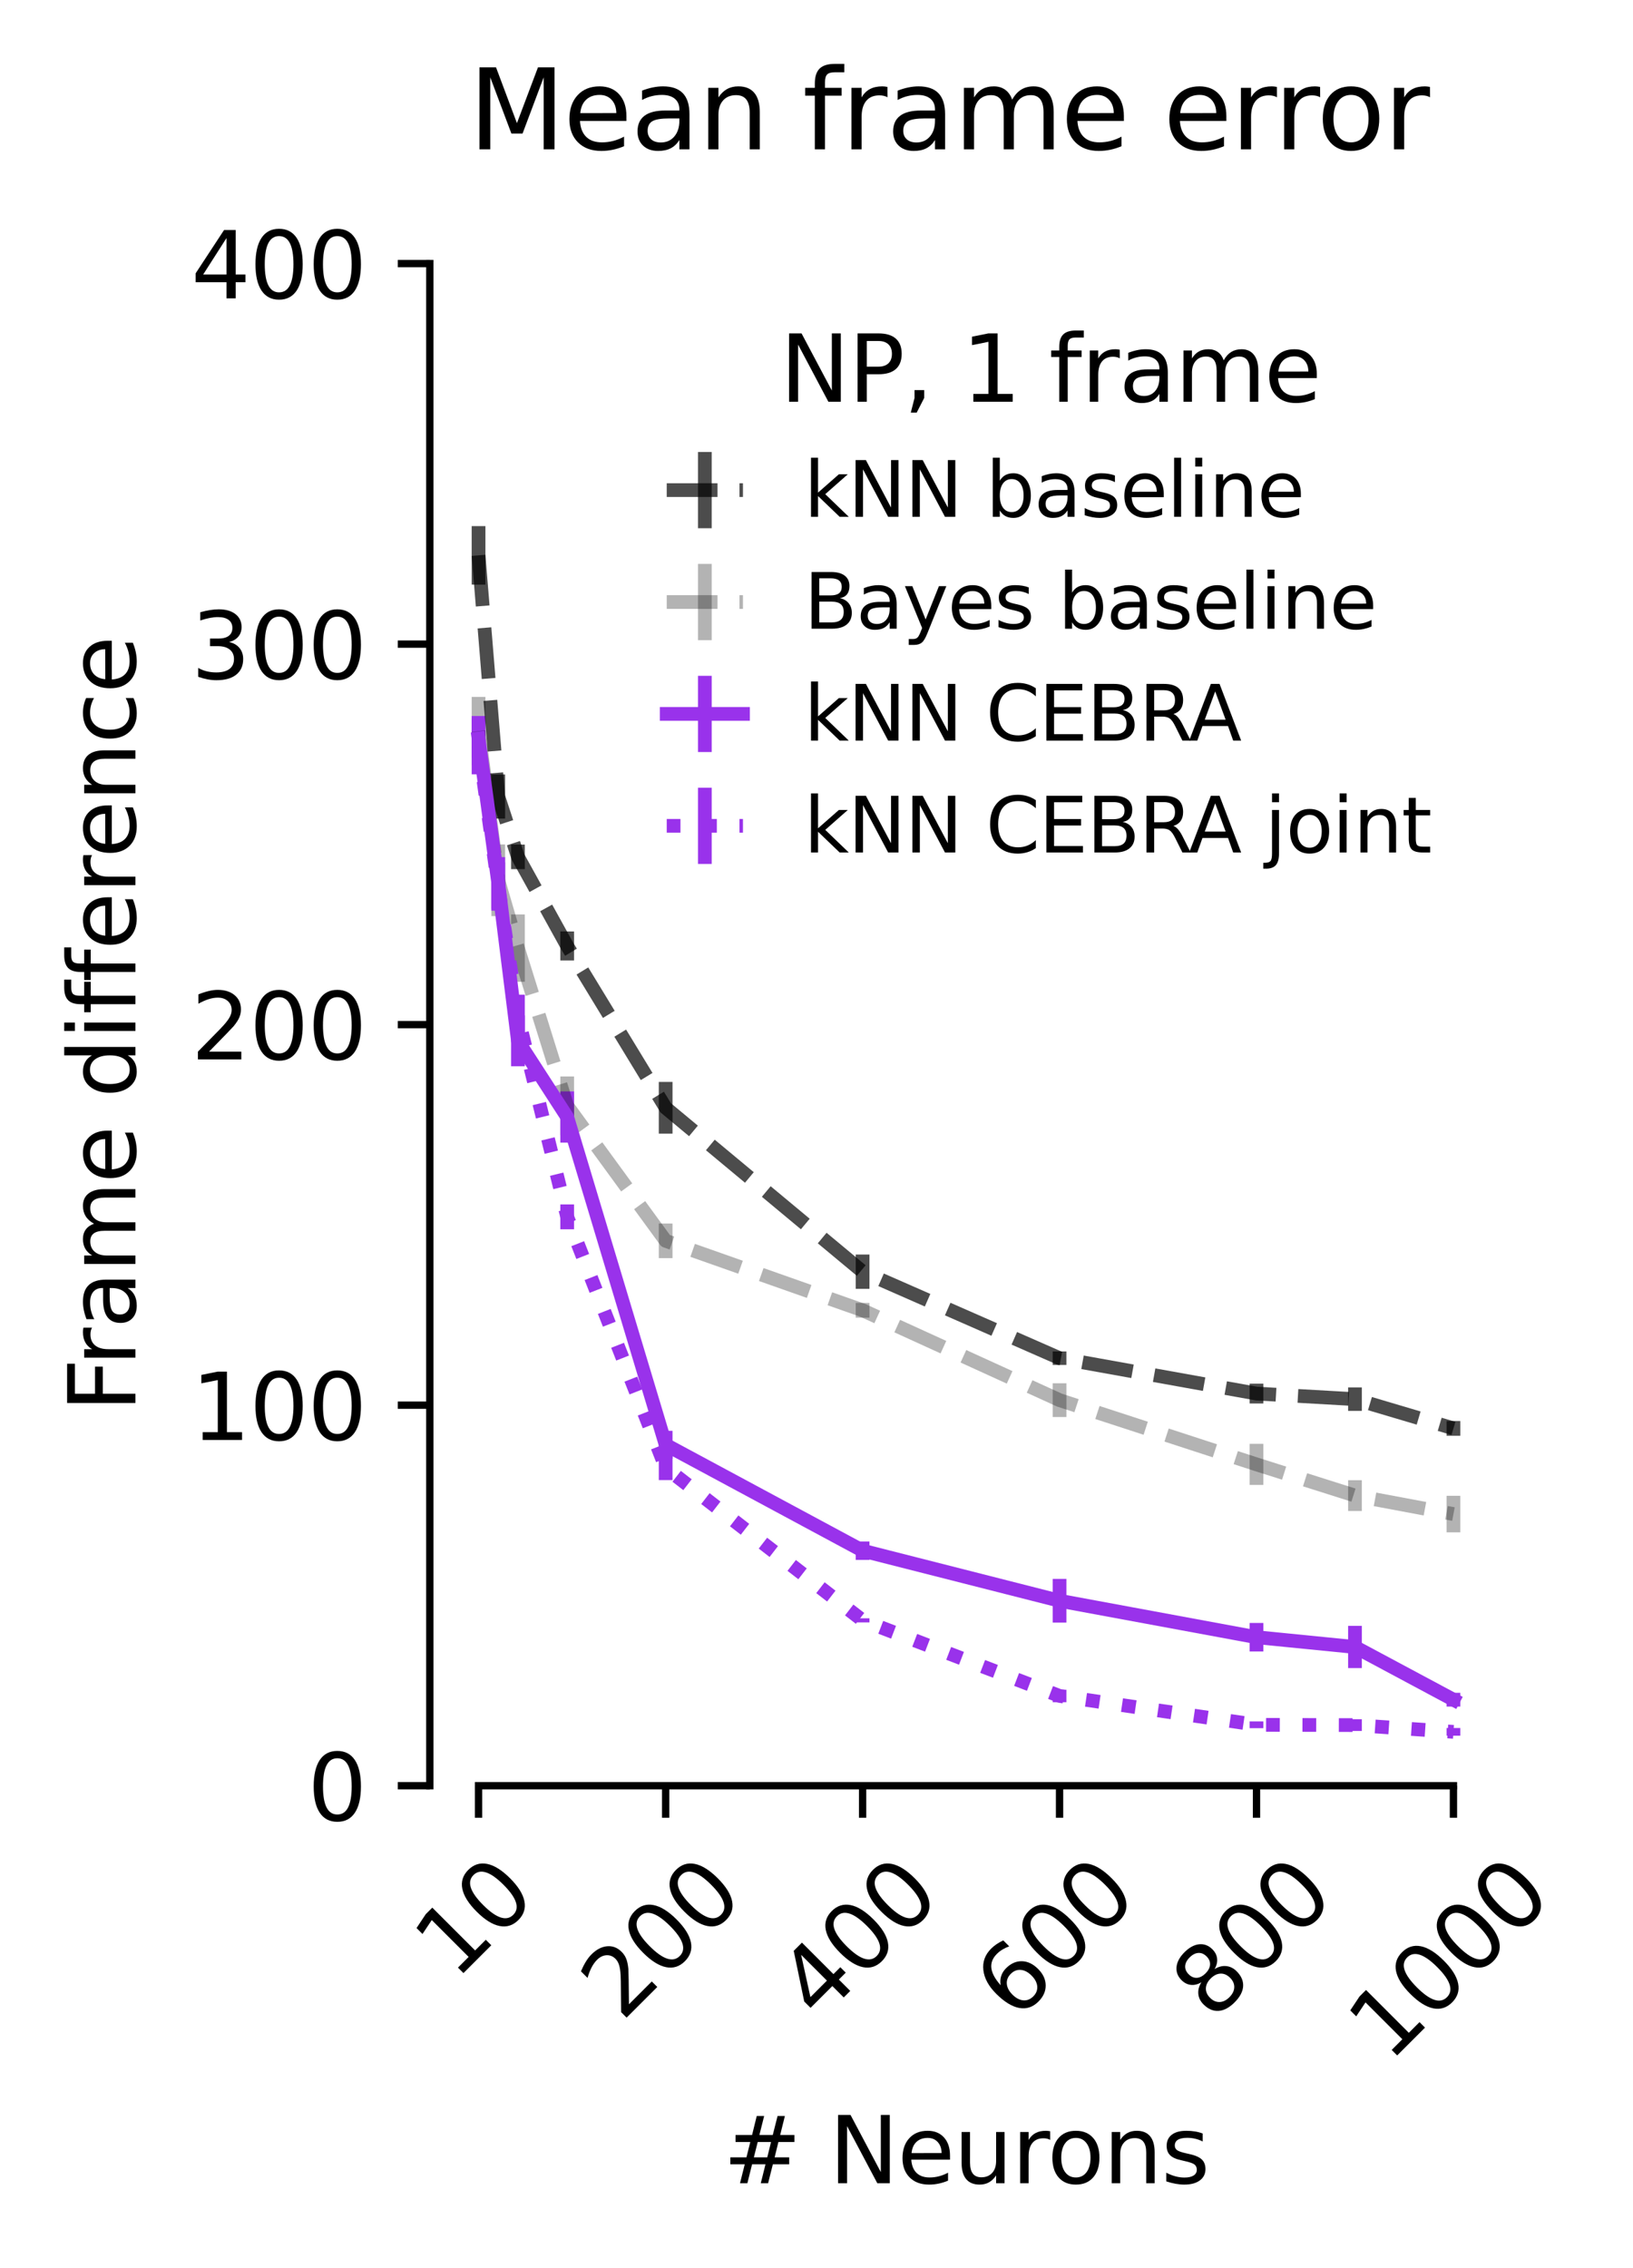 <?xml version="1.0" encoding="utf-8" standalone="no"?>
<!DOCTYPE svg PUBLIC "-//W3C//DTD SVG 1.1//EN"
  "http://www.w3.org/Graphics/SVG/1.1/DTD/svg11.dtd">
<svg xmlns:xlink="http://www.w3.org/1999/xlink" width="178.439pt" height="247.837pt" viewBox="0 0 178.439 247.837" xmlns="http://www.w3.org/2000/svg" version="1.1">
 <defs>
  <style type="text/css">*{stroke-linejoin: round; stroke-linecap: butt}</style>
 </defs>
 <g id="figure_1">
  <g id="patch_1">
   <path d="M 0 247.837 
L 178.439 247.837 
L 178.439 -0 
L 0 -0 
L 0 247.837 
z
" style="fill: none"/>
  </g>
  <g id="axes_1">
   <g id="patch_2">
    <path d="M 46.966 195.12 
L 164.146 195.12 
L 164.146 28.8 
L 46.966 28.8 
L 46.966 195.12 
z
" style="fill: none"/>
   </g>
   <g id="matplotlib.axis_1">
    <g id="xtick_1">
     <g id="line2d_1">
      <defs>
       <path id="mfe48968957" d="M 0 0 
L 0 3.5 
" style="stroke: #000000; stroke-width: 0.8"/>
      </defs>
      <g>
       <use xlink:href="#mfe48968957" x="52.292" y="195.12" style="stroke: #000000; stroke-width: 0.8"/>
      </g>
     </g>
     <g id="text_1">
      <!-- 10 -->
      <g transform="translate(49.744 216.491) rotate(-45) scale(0.1 -0.1)">
       <defs>
        <path id="DejaVuSans-31" d="M 794 531 
L 1825 531 
L 1825 4091 
L 703 3866 
L 703 4441 
L 1819 4666 
L 2450 4666 
L 2450 531 
L 3481 531 
L 3481 0 
L 794 0 
L 794 531 
z
" transform="scale(0.016)"/>
        <path id="DejaVuSans-30" d="M 2034 4250 
Q 1547 4250 1301 3770 
Q 1056 3291 1056 2328 
Q 1056 1369 1301 889 
Q 1547 409 2034 409 
Q 2525 409 2770 889 
Q 3016 1369 3016 2328 
Q 3016 3291 2770 3770 
Q 2525 4250 2034 4250 
z
M 2034 4750 
Q 2819 4750 3233 4129 
Q 3647 3509 3647 2328 
Q 3647 1150 3233 529 
Q 2819 -91 2034 -91 
Q 1250 -91 836 529 
Q 422 1150 422 2328 
Q 422 3509 836 4129 
Q 1250 4750 2034 4750 
z
" transform="scale(0.016)"/>
       </defs>
       <use xlink:href="#DejaVuSans-31"/>
       <use xlink:href="#DejaVuSans-30" x="63.623"/>
      </g>
     </g>
    </g>
    <g id="xtick_2">
     <g id="line2d_2">
      <g>
       <use xlink:href="#mfe48968957" x="72.737" y="195.12" style="stroke: #000000; stroke-width: 0.8"/>
      </g>
     </g>
     <g id="text_2">
      <!-- 200 -->
      <g transform="translate(67.939 220.99) rotate(-45) scale(0.1 -0.1)">
       <defs>
        <path id="DejaVuSans-32" d="M 1228 531 
L 3431 531 
L 3431 0 
L 469 0 
L 469 531 
Q 828 903 1448 1529 
Q 2069 2156 2228 2338 
Q 2531 2678 2651 2914 
Q 2772 3150 2772 3378 
Q 2772 3750 2511 3984 
Q 2250 4219 1831 4219 
Q 1534 4219 1204 4116 
Q 875 4013 500 3803 
L 500 4441 
Q 881 4594 1212 4672 
Q 1544 4750 1819 4750 
Q 2544 4750 2975 4387 
Q 3406 4025 3406 3419 
Q 3406 3131 3298 2873 
Q 3191 2616 2906 2266 
Q 2828 2175 2409 1742 
Q 1991 1309 1228 531 
z
" transform="scale(0.016)"/>
       </defs>
       <use xlink:href="#DejaVuSans-32"/>
       <use xlink:href="#DejaVuSans-30" x="63.623"/>
       <use xlink:href="#DejaVuSans-30" x="127.246"/>
      </g>
     </g>
    </g>
    <g id="xtick_3">
     <g id="line2d_3">
      <g>
       <use xlink:href="#mfe48968957" x="94.257" y="195.12" style="stroke: #000000; stroke-width: 0.8"/>
      </g>
     </g>
     <g id="text_3">
      <!-- 400 -->
      <g transform="translate(89.46 220.99) rotate(-45) scale(0.1 -0.1)">
       <defs>
        <path id="DejaVuSans-34" d="M 2419 4116 
L 825 1625 
L 2419 1625 
L 2419 4116 
z
M 2253 4666 
L 3047 4666 
L 3047 1625 
L 3713 1625 
L 3713 1100 
L 3047 1100 
L 3047 0 
L 2419 0 
L 2419 1100 
L 313 1100 
L 313 1709 
L 2253 4666 
z
" transform="scale(0.016)"/>
       </defs>
       <use xlink:href="#DejaVuSans-34"/>
       <use xlink:href="#DejaVuSans-30" x="63.623"/>
       <use xlink:href="#DejaVuSans-30" x="127.246"/>
      </g>
     </g>
    </g>
    <g id="xtick_4">
     <g id="line2d_4">
      <g>
       <use xlink:href="#mfe48968957" x="115.778" y="195.12" style="stroke: #000000; stroke-width: 0.8"/>
      </g>
     </g>
     <g id="text_4">
      <!-- 600 -->
      <g transform="translate(110.981 220.99) rotate(-45) scale(0.1 -0.1)">
       <defs>
        <path id="DejaVuSans-36" d="M 2113 2584 
Q 1688 2584 1439 2293 
Q 1191 2003 1191 1497 
Q 1191 994 1439 701 
Q 1688 409 2113 409 
Q 2538 409 2786 701 
Q 3034 994 3034 1497 
Q 3034 2003 2786 2293 
Q 2538 2584 2113 2584 
z
M 3366 4563 
L 3366 3988 
Q 3128 4100 2886 4159 
Q 2644 4219 2406 4219 
Q 1781 4219 1451 3797 
Q 1122 3375 1075 2522 
Q 1259 2794 1537 2939 
Q 1816 3084 2150 3084 
Q 2853 3084 3261 2657 
Q 3669 2231 3669 1497 
Q 3669 778 3244 343 
Q 2819 -91 2113 -91 
Q 1303 -91 875 529 
Q 447 1150 447 2328 
Q 447 3434 972 4092 
Q 1497 4750 2381 4750 
Q 2619 4750 2861 4703 
Q 3103 4656 3366 4563 
z
" transform="scale(0.016)"/>
       </defs>
       <use xlink:href="#DejaVuSans-36"/>
       <use xlink:href="#DejaVuSans-30" x="63.623"/>
       <use xlink:href="#DejaVuSans-30" x="127.246"/>
      </g>
     </g>
    </g>
    <g id="xtick_5">
     <g id="line2d_5">
      <g>
       <use xlink:href="#mfe48968957" x="137.299" y="195.12" style="stroke: #000000; stroke-width: 0.8"/>
      </g>
     </g>
     <g id="text_5">
      <!-- 800 -->
      <g transform="translate(132.501 220.99) rotate(-45) scale(0.1 -0.1)">
       <defs>
        <path id="DejaVuSans-38" d="M 2034 2216 
Q 1584 2216 1326 1975 
Q 1069 1734 1069 1313 
Q 1069 891 1326 650 
Q 1584 409 2034 409 
Q 2484 409 2743 651 
Q 3003 894 3003 1313 
Q 3003 1734 2745 1975 
Q 2488 2216 2034 2216 
z
M 1403 2484 
Q 997 2584 770 2862 
Q 544 3141 544 3541 
Q 544 4100 942 4425 
Q 1341 4750 2034 4750 
Q 2731 4750 3128 4425 
Q 3525 4100 3525 3541 
Q 3525 3141 3298 2862 
Q 3072 2584 2669 2484 
Q 3125 2378 3379 2068 
Q 3634 1759 3634 1313 
Q 3634 634 3220 271 
Q 2806 -91 2034 -91 
Q 1263 -91 848 271 
Q 434 634 434 1313 
Q 434 1759 690 2068 
Q 947 2378 1403 2484 
z
M 1172 3481 
Q 1172 3119 1398 2916 
Q 1625 2713 2034 2713 
Q 2441 2713 2670 2916 
Q 2900 3119 2900 3481 
Q 2900 3844 2670 4047 
Q 2441 4250 2034 4250 
Q 1625 4250 1398 4047 
Q 1172 3844 1172 3481 
z
" transform="scale(0.016)"/>
       </defs>
       <use xlink:href="#DejaVuSans-38"/>
       <use xlink:href="#DejaVuSans-30" x="63.623"/>
       <use xlink:href="#DejaVuSans-30" x="127.246"/>
      </g>
     </g>
    </g>
    <g id="xtick_6">
     <g id="line2d_6">
      <g>
       <use xlink:href="#mfe48968957" x="158.819" y="195.12" style="stroke: #000000; stroke-width: 0.8"/>
      </g>
     </g>
     <g id="text_6">
      <!-- 1000 -->
      <g transform="translate(151.773 225.489) rotate(-45) scale(0.1 -0.1)">
       <use xlink:href="#DejaVuSans-31"/>
       <use xlink:href="#DejaVuSans-30" x="63.623"/>
       <use xlink:href="#DejaVuSans-30" x="127.246"/>
       <use xlink:href="#DejaVuSans-30" x="190.869"/>
      </g>
     </g>
    </g>
    <g id="text_7">
     <!-- # Neurons -->
     <g transform="translate(79.015 238.558) scale(0.1 -0.1)">
      <defs>
       <path id="DejaVuSans-23" d="M 3272 2816 
L 2363 2816 
L 2100 1772 
L 3016 1772 
L 3272 2816 
z
M 2803 4594 
L 2478 3297 
L 3391 3297 
L 3719 4594 
L 4219 4594 
L 3897 3297 
L 4872 3297 
L 4872 2816 
L 3775 2816 
L 3519 1772 
L 4513 1772 
L 4513 1294 
L 3397 1294 
L 3072 0 
L 2572 0 
L 2894 1294 
L 1978 1294 
L 1656 0 
L 1153 0 
L 1478 1294 
L 494 1294 
L 494 1772 
L 1594 1772 
L 1856 2816 
L 850 2816 
L 850 3297 
L 1978 3297 
L 2297 4594 
L 2803 4594 
z
" transform="scale(0.016)"/>
       <path id="DejaVuSans-20" transform="scale(0.016)"/>
       <path id="DejaVuSans-4e" d="M 628 4666 
L 1478 4666 
L 3547 763 
L 3547 4666 
L 4159 4666 
L 4159 0 
L 3309 0 
L 1241 3903 
L 1241 0 
L 628 0 
L 628 4666 
z
" transform="scale(0.016)"/>
       <path id="DejaVuSans-65" d="M 3597 1894 
L 3597 1613 
L 953 1613 
Q 991 1019 1311 708 
Q 1631 397 2203 397 
Q 2534 397 2845 478 
Q 3156 559 3463 722 
L 3463 178 
Q 3153 47 2828 -22 
Q 2503 -91 2169 -91 
Q 1331 -91 842 396 
Q 353 884 353 1716 
Q 353 2575 817 3079 
Q 1281 3584 2069 3584 
Q 2775 3584 3186 3129 
Q 3597 2675 3597 1894 
z
M 3022 2063 
Q 3016 2534 2758 2815 
Q 2500 3097 2075 3097 
Q 1594 3097 1305 2825 
Q 1016 2553 972 2059 
L 3022 2063 
z
" transform="scale(0.016)"/>
       <path id="DejaVuSans-75" d="M 544 1381 
L 544 3500 
L 1119 3500 
L 1119 1403 
Q 1119 906 1312 657 
Q 1506 409 1894 409 
Q 2359 409 2629 706 
Q 2900 1003 2900 1516 
L 2900 3500 
L 3475 3500 
L 3475 0 
L 2900 0 
L 2900 538 
Q 2691 219 2414 64 
Q 2138 -91 1772 -91 
Q 1169 -91 856 284 
Q 544 659 544 1381 
z
M 1991 3584 
L 1991 3584 
z
" transform="scale(0.016)"/>
       <path id="DejaVuSans-72" d="M 2631 2963 
Q 2534 3019 2420 3045 
Q 2306 3072 2169 3072 
Q 1681 3072 1420 2755 
Q 1159 2438 1159 1844 
L 1159 0 
L 581 0 
L 581 3500 
L 1159 3500 
L 1159 2956 
Q 1341 3275 1631 3429 
Q 1922 3584 2338 3584 
Q 2397 3584 2469 3576 
Q 2541 3569 2628 3553 
L 2631 2963 
z
" transform="scale(0.016)"/>
       <path id="DejaVuSans-6f" d="M 1959 3097 
Q 1497 3097 1228 2736 
Q 959 2375 959 1747 
Q 959 1119 1226 758 
Q 1494 397 1959 397 
Q 2419 397 2687 759 
Q 2956 1122 2956 1747 
Q 2956 2369 2687 2733 
Q 2419 3097 1959 3097 
z
M 1959 3584 
Q 2709 3584 3137 3096 
Q 3566 2609 3566 1747 
Q 3566 888 3137 398 
Q 2709 -91 1959 -91 
Q 1206 -91 779 398 
Q 353 888 353 1747 
Q 353 2609 779 3096 
Q 1206 3584 1959 3584 
z
" transform="scale(0.016)"/>
       <path id="DejaVuSans-6e" d="M 3513 2113 
L 3513 0 
L 2938 0 
L 2938 2094 
Q 2938 2591 2744 2837 
Q 2550 3084 2163 3084 
Q 1697 3084 1428 2787 
Q 1159 2491 1159 1978 
L 1159 0 
L 581 0 
L 581 3500 
L 1159 3500 
L 1159 2956 
Q 1366 3272 1645 3428 
Q 1925 3584 2291 3584 
Q 2894 3584 3203 3211 
Q 3513 2838 3513 2113 
z
" transform="scale(0.016)"/>
       <path id="DejaVuSans-73" d="M 2834 3397 
L 2834 2853 
Q 2591 2978 2328 3040 
Q 2066 3103 1784 3103 
Q 1356 3103 1142 2972 
Q 928 2841 928 2578 
Q 928 2378 1081 2264 
Q 1234 2150 1697 2047 
L 1894 2003 
Q 2506 1872 2764 1633 
Q 3022 1394 3022 966 
Q 3022 478 2636 193 
Q 2250 -91 1575 -91 
Q 1294 -91 989 -36 
Q 684 19 347 128 
L 347 722 
Q 666 556 975 473 
Q 1284 391 1588 391 
Q 1994 391 2212 530 
Q 2431 669 2431 922 
Q 2431 1156 2273 1281 
Q 2116 1406 1581 1522 
L 1381 1569 
Q 847 1681 609 1914 
Q 372 2147 372 2553 
Q 372 3047 722 3315 
Q 1072 3584 1716 3584 
Q 2034 3584 2315 3537 
Q 2597 3491 2834 3397 
z
" transform="scale(0.016)"/>
      </defs>
      <use xlink:href="#DejaVuSans-23"/>
      <use xlink:href="#DejaVuSans-20" x="83.789"/>
      <use xlink:href="#DejaVuSans-4e" x="115.576"/>
      <use xlink:href="#DejaVuSans-65" x="190.381"/>
      <use xlink:href="#DejaVuSans-75" x="251.904"/>
      <use xlink:href="#DejaVuSans-72" x="315.283"/>
      <use xlink:href="#DejaVuSans-6f" x="354.146"/>
      <use xlink:href="#DejaVuSans-6e" x="415.328"/>
      <use xlink:href="#DejaVuSans-73" x="478.707"/>
     </g>
    </g>
   </g>
   <g id="matplotlib.axis_2">
    <g id="ytick_1">
     <g id="line2d_7">
      <defs>
       <path id="mf1761031b2" d="M 0 0 
L -3.5 0 
" style="stroke: #000000; stroke-width: 0.8"/>
      </defs>
      <g>
       <use xlink:href="#mf1761031b2" x="46.966" y="195.12" style="stroke: #000000; stroke-width: 0.8"/>
      </g>
     </g>
     <g id="text_8">
      <!-- 0 -->
      <g transform="translate(33.603 198.919) scale(0.1 -0.1)">
       <use xlink:href="#DejaVuSans-30"/>
      </g>
     </g>
    </g>
    <g id="ytick_2">
     <g id="line2d_8">
      <g>
       <use xlink:href="#mf1761031b2" x="46.966" y="153.54" style="stroke: #000000; stroke-width: 0.8"/>
      </g>
     </g>
     <g id="text_9">
      <!-- 100 -->
      <g transform="translate(20.878 157.339) scale(0.1 -0.1)">
       <use xlink:href="#DejaVuSans-31"/>
       <use xlink:href="#DejaVuSans-30" x="63.623"/>
       <use xlink:href="#DejaVuSans-30" x="127.246"/>
      </g>
     </g>
    </g>
    <g id="ytick_3">
     <g id="line2d_9">
      <g>
       <use xlink:href="#mf1761031b2" x="46.966" y="111.96" style="stroke: #000000; stroke-width: 0.8"/>
      </g>
     </g>
     <g id="text_10">
      <!-- 200 -->
      <g transform="translate(20.878 115.759) scale(0.1 -0.1)">
       <use xlink:href="#DejaVuSans-32"/>
       <use xlink:href="#DejaVuSans-30" x="63.623"/>
       <use xlink:href="#DejaVuSans-30" x="127.246"/>
      </g>
     </g>
    </g>
    <g id="ytick_4">
     <g id="line2d_10">
      <g>
       <use xlink:href="#mf1761031b2" x="46.966" y="70.38" style="stroke: #000000; stroke-width: 0.8"/>
      </g>
     </g>
     <g id="text_11">
      <!-- 300 -->
      <g transform="translate(20.878 74.179) scale(0.1 -0.1)">
       <defs>
        <path id="DejaVuSans-33" d="M 2597 2516 
Q 3050 2419 3304 2112 
Q 3559 1806 3559 1356 
Q 3559 666 3084 287 
Q 2609 -91 1734 -91 
Q 1441 -91 1130 -33 
Q 819 25 488 141 
L 488 750 
Q 750 597 1062 519 
Q 1375 441 1716 441 
Q 2309 441 2620 675 
Q 2931 909 2931 1356 
Q 2931 1769 2642 2001 
Q 2353 2234 1838 2234 
L 1294 2234 
L 1294 2753 
L 1863 2753 
Q 2328 2753 2575 2939 
Q 2822 3125 2822 3475 
Q 2822 3834 2567 4026 
Q 2313 4219 1838 4219 
Q 1578 4219 1281 4162 
Q 984 4106 628 3988 
L 628 4550 
Q 988 4650 1302 4700 
Q 1616 4750 1894 4750 
Q 2613 4750 3031 4423 
Q 3450 4097 3450 3541 
Q 3450 3153 3228 2886 
Q 3006 2619 2597 2516 
z
" transform="scale(0.016)"/>
       </defs>
       <use xlink:href="#DejaVuSans-33"/>
       <use xlink:href="#DejaVuSans-30" x="63.623"/>
       <use xlink:href="#DejaVuSans-30" x="127.246"/>
      </g>
     </g>
    </g>
    <g id="ytick_5">
     <g id="line2d_11">
      <g>
       <use xlink:href="#mf1761031b2" x="46.966" y="28.8" style="stroke: #000000; stroke-width: 0.8"/>
      </g>
     </g>
     <g id="text_12">
      <!-- 400 -->
      <g transform="translate(20.878 32.599) scale(0.1 -0.1)">
       <use xlink:href="#DejaVuSans-34"/>
       <use xlink:href="#DejaVuSans-30" x="63.623"/>
       <use xlink:href="#DejaVuSans-30" x="127.246"/>
      </g>
     </g>
    </g>
    <g id="text_13">
     <!-- Frame difference -->
     <g transform="translate(14.798 154.303) rotate(-90) scale(0.1 -0.1)">
      <defs>
       <path id="DejaVuSans-46" d="M 628 4666 
L 3309 4666 
L 3309 4134 
L 1259 4134 
L 1259 2759 
L 3109 2759 
L 3109 2228 
L 1259 2228 
L 1259 0 
L 628 0 
L 628 4666 
z
" transform="scale(0.016)"/>
       <path id="DejaVuSans-61" d="M 2194 1759 
Q 1497 1759 1228 1600 
Q 959 1441 959 1056 
Q 959 750 1161 570 
Q 1363 391 1709 391 
Q 2188 391 2477 730 
Q 2766 1069 2766 1631 
L 2766 1759 
L 2194 1759 
z
M 3341 1997 
L 3341 0 
L 2766 0 
L 2766 531 
Q 2569 213 2275 61 
Q 1981 -91 1556 -91 
Q 1019 -91 701 211 
Q 384 513 384 1019 
Q 384 1609 779 1909 
Q 1175 2209 1959 2209 
L 2766 2209 
L 2766 2266 
Q 2766 2663 2505 2880 
Q 2244 3097 1772 3097 
Q 1472 3097 1187 3025 
Q 903 2953 641 2809 
L 641 3341 
Q 956 3463 1253 3523 
Q 1550 3584 1831 3584 
Q 2591 3584 2966 3190 
Q 3341 2797 3341 1997 
z
" transform="scale(0.016)"/>
       <path id="DejaVuSans-6d" d="M 3328 2828 
Q 3544 3216 3844 3400 
Q 4144 3584 4550 3584 
Q 5097 3584 5394 3201 
Q 5691 2819 5691 2113 
L 5691 0 
L 5113 0 
L 5113 2094 
Q 5113 2597 4934 2840 
Q 4756 3084 4391 3084 
Q 3944 3084 3684 2787 
Q 3425 2491 3425 1978 
L 3425 0 
L 2847 0 
L 2847 2094 
Q 2847 2600 2669 2842 
Q 2491 3084 2119 3084 
Q 1678 3084 1418 2786 
Q 1159 2488 1159 1978 
L 1159 0 
L 581 0 
L 581 3500 
L 1159 3500 
L 1159 2956 
Q 1356 3278 1631 3431 
Q 1906 3584 2284 3584 
Q 2666 3584 2933 3390 
Q 3200 3197 3328 2828 
z
" transform="scale(0.016)"/>
       <path id="DejaVuSans-64" d="M 2906 2969 
L 2906 4863 
L 3481 4863 
L 3481 0 
L 2906 0 
L 2906 525 
Q 2725 213 2448 61 
Q 2172 -91 1784 -91 
Q 1150 -91 751 415 
Q 353 922 353 1747 
Q 353 2572 751 3078 
Q 1150 3584 1784 3584 
Q 2172 3584 2448 3432 
Q 2725 3281 2906 2969 
z
M 947 1747 
Q 947 1113 1208 752 
Q 1469 391 1925 391 
Q 2381 391 2643 752 
Q 2906 1113 2906 1747 
Q 2906 2381 2643 2742 
Q 2381 3103 1925 3103 
Q 1469 3103 1208 2742 
Q 947 2381 947 1747 
z
" transform="scale(0.016)"/>
       <path id="DejaVuSans-69" d="M 603 3500 
L 1178 3500 
L 1178 0 
L 603 0 
L 603 3500 
z
M 603 4863 
L 1178 4863 
L 1178 4134 
L 603 4134 
L 603 4863 
z
" transform="scale(0.016)"/>
       <path id="DejaVuSans-66" d="M 2375 4863 
L 2375 4384 
L 1825 4384 
Q 1516 4384 1395 4259 
Q 1275 4134 1275 3809 
L 1275 3500 
L 2222 3500 
L 2222 3053 
L 1275 3053 
L 1275 0 
L 697 0 
L 697 3053 
L 147 3053 
L 147 3500 
L 697 3500 
L 697 3744 
Q 697 4328 969 4595 
Q 1241 4863 1831 4863 
L 2375 4863 
z
" transform="scale(0.016)"/>
       <path id="DejaVuSans-63" d="M 3122 3366 
L 3122 2828 
Q 2878 2963 2633 3030 
Q 2388 3097 2138 3097 
Q 1578 3097 1268 2742 
Q 959 2388 959 1747 
Q 959 1106 1268 751 
Q 1578 397 2138 397 
Q 2388 397 2633 464 
Q 2878 531 3122 666 
L 3122 134 
Q 2881 22 2623 -34 
Q 2366 -91 2075 -91 
Q 1284 -91 818 406 
Q 353 903 353 1747 
Q 353 2603 823 3093 
Q 1294 3584 2113 3584 
Q 2378 3584 2631 3529 
Q 2884 3475 3122 3366 
z
" transform="scale(0.016)"/>
      </defs>
      <use xlink:href="#DejaVuSans-46"/>
      <use xlink:href="#DejaVuSans-72" x="50.27"/>
      <use xlink:href="#DejaVuSans-61" x="91.383"/>
      <use xlink:href="#DejaVuSans-6d" x="152.662"/>
      <use xlink:href="#DejaVuSans-65" x="250.074"/>
      <use xlink:href="#DejaVuSans-20" x="311.598"/>
      <use xlink:href="#DejaVuSans-64" x="343.385"/>
      <use xlink:href="#DejaVuSans-69" x="406.861"/>
      <use xlink:href="#DejaVuSans-66" x="434.645"/>
      <use xlink:href="#DejaVuSans-66" x="469.85"/>
      <use xlink:href="#DejaVuSans-65" x="505.055"/>
      <use xlink:href="#DejaVuSans-72" x="566.578"/>
      <use xlink:href="#DejaVuSans-65" x="605.441"/>
      <use xlink:href="#DejaVuSans-6e" x="666.965"/>
      <use xlink:href="#DejaVuSans-63" x="730.344"/>
      <use xlink:href="#DejaVuSans-65" x="785.324"/>
     </g>
    </g>
   </g>
   <g id="LineCollection_1">
    <path d="M 52.292 63.875 
L 52.292 57.485 
" clip-path="url(#p5cbe223a1c)" style="fill: none; stroke: #000000; stroke-opacity: 0.7; stroke-width: 1.5"/>
    <path d="M 54.444 89.441 
L 54.444 84.625 
" clip-path="url(#p5cbe223a1c)" style="fill: none; stroke: #000000; stroke-opacity: 0.7; stroke-width: 1.5"/>
    <path d="M 56.596 94.97 
L 56.596 92.283 
" clip-path="url(#p5cbe223a1c)" style="fill: none; stroke: #000000; stroke-opacity: 0.7; stroke-width: 1.5"/>
    <path d="M 61.976 104.95 
L 61.976 101.779 
" clip-path="url(#p5cbe223a1c)" style="fill: none; stroke: #000000; stroke-opacity: 0.7; stroke-width: 1.5"/>
    <path d="M 72.737 123.869 
L 72.737 118.218 
" clip-path="url(#p5cbe223a1c)" style="fill: none; stroke: #000000; stroke-opacity: 0.7; stroke-width: 1.5"/>
    <path d="M 94.257 140.826 
L 94.257 137.078 
" clip-path="url(#p5cbe223a1c)" style="fill: none; stroke: #000000; stroke-opacity: 0.7; stroke-width: 1.5"/>
    <path d="M 115.778 149.14 
L 115.778 147.666 
" clip-path="url(#p5cbe223a1c)" style="fill: none; stroke: #000000; stroke-opacity: 0.7; stroke-width: 1.5"/>
    <path d="M 137.299 153.354 
L 137.299 151.188 
" clip-path="url(#p5cbe223a1c)" style="fill: none; stroke: #000000; stroke-opacity: 0.7; stroke-width: 1.5"/>
    <path d="M 148.059 154.16 
L 148.059 151.601 
" clip-path="url(#p5cbe223a1c)" style="fill: none; stroke: #000000; stroke-opacity: 0.7; stroke-width: 1.5"/>
    <path d="M 158.819 156.879 
L 158.819 155.271 
" clip-path="url(#p5cbe223a1c)" style="fill: none; stroke: #000000; stroke-opacity: 0.7; stroke-width: 1.5"/>
   </g>
   <g id="LineCollection_2">
    <path d="M 52.292 83.613 
L 52.292 76.15 
" clip-path="url(#p5cbe223a1c)" style="fill: none; stroke: #000000; stroke-opacity: 0.3; stroke-width: 1.5"/>
    <path d="M 54.444 100.104 
L 54.444 92.271 
" clip-path="url(#p5cbe223a1c)" style="fill: none; stroke: #000000; stroke-opacity: 0.3; stroke-width: 1.5"/>
    <path d="M 56.596 107.273 
L 56.596 99.914 
" clip-path="url(#p5cbe223a1c)" style="fill: none; stroke: #000000; stroke-opacity: 0.3; stroke-width: 1.5"/>
    <path d="M 61.976 124.028 
L 61.976 117.624 
" clip-path="url(#p5cbe223a1c)" style="fill: none; stroke: #000000; stroke-opacity: 0.3; stroke-width: 1.5"/>
    <path d="M 72.737 137.469 
L 72.737 133.691 
" clip-path="url(#p5cbe223a1c)" style="fill: none; stroke: #000000; stroke-opacity: 0.3; stroke-width: 1.5"/>
    <path d="M 94.257 143.978 
L 94.257 142.364 
" clip-path="url(#p5cbe223a1c)" style="fill: none; stroke: #000000; stroke-opacity: 0.3; stroke-width: 1.5"/>
    <path d="M 115.778 154.833 
L 115.778 151.146 
" clip-path="url(#p5cbe223a1c)" style="fill: none; stroke: #000000; stroke-opacity: 0.3; stroke-width: 1.5"/>
    <path d="M 137.299 162.252 
L 137.299 157.763 
" clip-path="url(#p5cbe223a1c)" style="fill: none; stroke: #000000; stroke-opacity: 0.3; stroke-width: 1.5"/>
    <path d="M 148.059 165.102 
L 148.059 161.738 
" clip-path="url(#p5cbe223a1c)" style="fill: none; stroke: #000000; stroke-opacity: 0.3; stroke-width: 1.5"/>
    <path d="M 158.819 167.434 
L 158.819 163.439 
" clip-path="url(#p5cbe223a1c)" style="fill: none; stroke: #000000; stroke-opacity: 0.3; stroke-width: 1.5"/>
   </g>
   <g id="LineCollection_3">
    <path d="M 52.292 82.837 
L 52.292 78.534 
" clip-path="url(#p5cbe223a1c)" style="fill: none; stroke: #9932eb; stroke-width: 1.5"/>
    <path d="M 54.444 99.309 
L 54.444 93.653 
" clip-path="url(#p5cbe223a1c)" style="fill: none; stroke: #9932eb; stroke-width: 1.5"/>
    <path d="M 56.596 116.511 
L 56.596 110.948 
" clip-path="url(#p5cbe223a1c)" style="fill: none; stroke: #9932eb; stroke-width: 1.5"/>
    <path d="M 61.976 124.852 
L 61.976 119.254 
" clip-path="url(#p5cbe223a1c)" style="fill: none; stroke: #9932eb; stroke-width: 1.5"/>
    <path d="M 72.737 159.378 
L 72.737 156.343 
" clip-path="url(#p5cbe223a1c)" style="fill: none; stroke: #9932eb; stroke-width: 1.5"/>
    <path d="M 94.257 170.444 
L 94.257 168.43 
" clip-path="url(#p5cbe223a1c)" style="fill: none; stroke: #9932eb; stroke-width: 1.5"/>
    <path d="M 115.778 177.294 
L 115.778 172.526 
" clip-path="url(#p5cbe223a1c)" style="fill: none; stroke: #9932eb; stroke-width: 1.5"/>
    <path d="M 137.299 180.45 
L 137.299 177.337 
" clip-path="url(#p5cbe223a1c)" style="fill: none; stroke: #9932eb; stroke-width: 1.5"/>
    <path d="M 148.059 182.267 
L 148.059 177.655 
" clip-path="url(#p5cbe223a1c)" style="fill: none; stroke: #9932eb; stroke-width: 1.5"/>
    <path d="M 158.819 186.473 
L 158.819 184.969 
" clip-path="url(#p5cbe223a1c)" style="fill: none; stroke: #9932eb; stroke-width: 1.5"/>
   </g>
   <g id="LineCollection_4">
    <path d="M 52.292 84.61 
L 52.292 78.238 
" clip-path="url(#p5cbe223a1c)" style="fill: none; stroke: #9932eb; stroke-width: 1.5"/>
    <path d="M 54.444 99.505 
L 54.444 94.221 
" clip-path="url(#p5cbe223a1c)" style="fill: none; stroke: #9932eb; stroke-width: 1.5"/>
    <path d="M 56.596 113.459 
L 56.596 108.685 
" clip-path="url(#p5cbe223a1c)" style="fill: none; stroke: #9932eb; stroke-width: 1.5"/>
    <path d="M 61.976 134.318 
L 61.976 131.601 
" clip-path="url(#p5cbe223a1c)" style="fill: none; stroke: #9932eb; stroke-width: 1.5"/>
    <path d="M 72.737 161.724 
L 72.737 159.039 
" clip-path="url(#p5cbe223a1c)" style="fill: none; stroke: #9932eb; stroke-width: 1.5"/>
    <path d="M 94.257 177.273 
L 94.257 176.826 
" clip-path="url(#p5cbe223a1c)" style="fill: none; stroke: #9932eb; stroke-width: 1.5"/>
    <path d="M 115.778 185.993 
L 115.778 184.628 
" clip-path="url(#p5cbe223a1c)" style="fill: none; stroke: #9932eb; stroke-width: 1.5"/>
    <path d="M 137.299 188.833 
L 137.299 188.092 
" clip-path="url(#p5cbe223a1c)" style="fill: none; stroke: #9932eb; stroke-width: 1.5"/>
    <path d="M 148.059 189.136 
L 148.059 187.854 
" clip-path="url(#p5cbe223a1c)" style="fill: none; stroke: #9932eb; stroke-width: 1.5"/>
    <path d="M 158.819 189.654 
L 158.819 188.81 
" clip-path="url(#p5cbe223a1c)" style="fill: none; stroke: #9932eb; stroke-width: 1.5"/>
   </g>
   <g id="line2d_12">
    <path d="M 52.292 60.68 
L 54.444 87.033 
L 56.596 93.627 
L 61.976 103.365 
L 72.737 121.043 
L 94.257 138.952 
L 115.778 148.403 
L 137.299 152.271 
L 148.059 152.88 
L 158.819 156.075 
" clip-path="url(#p5cbe223a1c)" style="fill: none; stroke-dasharray: 5.55,2.4; stroke-dashoffset: 0; stroke: #000000; stroke-opacity: 0.7; stroke-width: 1.5"/>
   </g>
   <g id="line2d_13">
    <path d="M 52.292 79.882 
L 54.444 96.188 
L 56.596 103.593 
L 61.976 120.826 
L 72.737 135.58 
L 94.257 143.171 
L 115.778 152.989 
L 137.299 160.008 
L 148.059 163.42 
L 158.819 165.436 
" clip-path="url(#p5cbe223a1c)" style="fill: none; stroke-dasharray: 5.55,2.4; stroke-dashoffset: 0; stroke: #000000; stroke-opacity: 0.3; stroke-width: 1.5"/>
   </g>
   <g id="line2d_14">
    <path d="M 52.292 80.685 
L 54.444 96.481 
L 56.596 113.73 
L 61.976 122.053 
L 72.737 157.86 
L 94.257 169.437 
L 115.778 174.91 
L 137.299 178.893 
L 148.059 179.961 
L 158.819 185.721 
" clip-path="url(#p5cbe223a1c)" style="fill: none; stroke: #9932eb; stroke-width: 1.5; stroke-linecap: square"/>
   </g>
   <g id="line2d_15">
    <path d="M 52.292 81.424 
L 54.444 96.863 
L 56.596 111.072 
L 61.976 132.959 
L 72.737 160.381 
L 94.257 177.05 
L 115.778 185.311 
L 137.299 188.463 
L 148.059 188.495 
L 158.819 189.232 
" clip-path="url(#p5cbe223a1c)" style="fill: none; stroke-dasharray: 1.5,2.475; stroke-dashoffset: 0; stroke: #9932eb; stroke-width: 1.5"/>
   </g>
   <g id="patch_3">
    <path d="M 46.966 195.12 
L 46.966 28.8 
" style="fill: none; stroke: #000000; stroke-width: 0.8; stroke-linejoin: miter; stroke-linecap: square"/>
   </g>
   <g id="patch_4">
    <path d="M 52.292 195.12 
L 158.819 195.12 
" style="fill: none; stroke: #000000; stroke-width: 0.8; stroke-linejoin: miter; stroke-linecap: square"/>
   </g>
   <g id="legend_1">
    <g id="text_14">
     <!-- NP, 1 frame -->
     <g transform="translate(85.221 43.895) scale(0.1 -0.1)">
      <defs>
       <path id="DejaVuSans-50" d="M 1259 4147 
L 1259 2394 
L 2053 2394 
Q 2494 2394 2734 2622 
Q 2975 2850 2975 3272 
Q 2975 3691 2734 3919 
Q 2494 4147 2053 4147 
L 1259 4147 
z
M 628 4666 
L 2053 4666 
Q 2838 4666 3239 4311 
Q 3641 3956 3641 3272 
Q 3641 2581 3239 2228 
Q 2838 1875 2053 1875 
L 1259 1875 
L 1259 0 
L 628 0 
L 628 4666 
z
" transform="scale(0.016)"/>
       <path id="DejaVuSans-2c" d="M 750 794 
L 1409 794 
L 1409 256 
L 897 -744 
L 494 -744 
L 750 256 
L 750 794 
z
" transform="scale(0.016)"/>
      </defs>
      <use xlink:href="#DejaVuSans-4e"/>
      <use xlink:href="#DejaVuSans-50" x="74.805"/>
      <use xlink:href="#DejaVuSans-2c" x="135.107"/>
      <use xlink:href="#DejaVuSans-20" x="166.895"/>
      <use xlink:href="#DejaVuSans-31" x="198.682"/>
      <use xlink:href="#DejaVuSans-20" x="262.305"/>
      <use xlink:href="#DejaVuSans-66" x="294.092"/>
      <use xlink:href="#DejaVuSans-72" x="329.297"/>
      <use xlink:href="#DejaVuSans-61" x="370.41"/>
      <use xlink:href="#DejaVuSans-6d" x="431.689"/>
      <use xlink:href="#DejaVuSans-65" x="529.102"/>
     </g>
    </g>
    <g id="LineCollection_5">
     <path d="M 77.019 57.719 
L 77.019 49.389 
" style="fill: none; stroke: #000000; stroke-opacity: 0.7; stroke-width: 1.5"/>
    </g>
    <g id="line2d_16">
     <path d="M 72.854 53.554 
L 81.184 53.554 
" style="fill: none; stroke-dasharray: 5.55,2.4; stroke-dashoffset: 0; stroke: #000000; stroke-opacity: 0.7; stroke-width: 1.5"/>
    </g>
    <g id="line2d_17"/>
    <g id="text_15">
     <!-- kNN baseline -->
     <g transform="translate(87.848 56.47) scale(0.083 -0.083)">
      <defs>
       <path id="DejaVuSans-6b" d="M 581 4863 
L 1159 4863 
L 1159 1991 
L 2875 3500 
L 3609 3500 
L 1753 1863 
L 3688 0 
L 2938 0 
L 1159 1709 
L 1159 0 
L 581 0 
L 581 4863 
z
" transform="scale(0.016)"/>
       <path id="DejaVuSans-62" d="M 3116 1747 
Q 3116 2381 2855 2742 
Q 2594 3103 2138 3103 
Q 1681 3103 1420 2742 
Q 1159 2381 1159 1747 
Q 1159 1113 1420 752 
Q 1681 391 2138 391 
Q 2594 391 2855 752 
Q 3116 1113 3116 1747 
z
M 1159 2969 
Q 1341 3281 1617 3432 
Q 1894 3584 2278 3584 
Q 2916 3584 3314 3078 
Q 3713 2572 3713 1747 
Q 3713 922 3314 415 
Q 2916 -91 2278 -91 
Q 1894 -91 1617 61 
Q 1341 213 1159 525 
L 1159 0 
L 581 0 
L 581 4863 
L 1159 4863 
L 1159 2969 
z
" transform="scale(0.016)"/>
       <path id="DejaVuSans-6c" d="M 603 4863 
L 1178 4863 
L 1178 0 
L 603 0 
L 603 4863 
z
" transform="scale(0.016)"/>
      </defs>
      <use xlink:href="#DejaVuSans-6b"/>
      <use xlink:href="#DejaVuSans-4e" x="57.91"/>
      <use xlink:href="#DejaVuSans-4e" x="132.715"/>
      <use xlink:href="#DejaVuSans-20" x="207.52"/>
      <use xlink:href="#DejaVuSans-62" x="239.307"/>
      <use xlink:href="#DejaVuSans-61" x="302.783"/>
      <use xlink:href="#DejaVuSans-73" x="364.062"/>
      <use xlink:href="#DejaVuSans-65" x="416.162"/>
      <use xlink:href="#DejaVuSans-6c" x="477.686"/>
      <use xlink:href="#DejaVuSans-69" x="505.469"/>
      <use xlink:href="#DejaVuSans-6e" x="533.252"/>
      <use xlink:href="#DejaVuSans-65" x="596.631"/>
     </g>
    </g>
    <g id="LineCollection_6">
     <path d="M 77.019 69.946 
L 77.019 61.616 
" style="fill: none; stroke: #000000; stroke-opacity: 0.3; stroke-width: 1.5"/>
    </g>
    <g id="line2d_18">
     <path d="M 72.854 65.781 
L 81.184 65.781 
" style="fill: none; stroke-dasharray: 5.55,2.4; stroke-dashoffset: 0; stroke: #000000; stroke-opacity: 0.3; stroke-width: 1.5"/>
    </g>
    <g id="line2d_19"/>
    <g id="text_16">
     <!-- Bayes baseline -->
     <g transform="translate(87.848 68.697) scale(0.083 -0.083)">
      <defs>
       <path id="DejaVuSans-42" d="M 1259 2228 
L 1259 519 
L 2272 519 
Q 2781 519 3026 730 
Q 3272 941 3272 1375 
Q 3272 1813 3026 2020 
Q 2781 2228 2272 2228 
L 1259 2228 
z
M 1259 4147 
L 1259 2741 
L 2194 2741 
Q 2656 2741 2882 2914 
Q 3109 3088 3109 3444 
Q 3109 3797 2882 3972 
Q 2656 4147 2194 4147 
L 1259 4147 
z
M 628 4666 
L 2241 4666 
Q 2963 4666 3353 4366 
Q 3744 4066 3744 3513 
Q 3744 3084 3544 2831 
Q 3344 2578 2956 2516 
Q 3422 2416 3680 2098 
Q 3938 1781 3938 1306 
Q 3938 681 3513 340 
Q 3088 0 2303 0 
L 628 0 
L 628 4666 
z
" transform="scale(0.016)"/>
       <path id="DejaVuSans-79" d="M 2059 -325 
Q 1816 -950 1584 -1140 
Q 1353 -1331 966 -1331 
L 506 -1331 
L 506 -850 
L 844 -850 
Q 1081 -850 1212 -737 
Q 1344 -625 1503 -206 
L 1606 56 
L 191 3500 
L 800 3500 
L 1894 763 
L 2988 3500 
L 3597 3500 
L 2059 -325 
z
" transform="scale(0.016)"/>
      </defs>
      <use xlink:href="#DejaVuSans-42"/>
      <use xlink:href="#DejaVuSans-61" x="68.604"/>
      <use xlink:href="#DejaVuSans-79" x="129.883"/>
      <use xlink:href="#DejaVuSans-65" x="189.062"/>
      <use xlink:href="#DejaVuSans-73" x="250.586"/>
      <use xlink:href="#DejaVuSans-20" x="302.686"/>
      <use xlink:href="#DejaVuSans-62" x="334.473"/>
      <use xlink:href="#DejaVuSans-61" x="397.949"/>
      <use xlink:href="#DejaVuSans-73" x="459.229"/>
      <use xlink:href="#DejaVuSans-65" x="511.328"/>
      <use xlink:href="#DejaVuSans-6c" x="572.852"/>
      <use xlink:href="#DejaVuSans-69" x="600.635"/>
      <use xlink:href="#DejaVuSans-6e" x="628.418"/>
      <use xlink:href="#DejaVuSans-65" x="691.797"/>
     </g>
    </g>
    <g id="LineCollection_7">
     <path d="M 77.019 82.173 
L 77.019 73.843 
" style="fill: none; stroke: #9932eb; stroke-width: 1.5"/>
    </g>
    <g id="line2d_20">
     <path d="M 72.854 78.008 
L 81.184 78.008 
" style="fill: none; stroke: #9932eb; stroke-width: 1.5; stroke-linecap: square"/>
    </g>
    <g id="line2d_21"/>
    <g id="text_17">
     <!-- kNN CEBRA -->
     <g transform="translate(87.848 80.923) scale(0.083 -0.083)">
      <defs>
       <path id="DejaVuSans-43" d="M 4122 4306 
L 4122 3641 
Q 3803 3938 3442 4084 
Q 3081 4231 2675 4231 
Q 1875 4231 1450 3742 
Q 1025 3253 1025 2328 
Q 1025 1406 1450 917 
Q 1875 428 2675 428 
Q 3081 428 3442 575 
Q 3803 722 4122 1019 
L 4122 359 
Q 3791 134 3420 21 
Q 3050 -91 2638 -91 
Q 1578 -91 968 557 
Q 359 1206 359 2328 
Q 359 3453 968 4101 
Q 1578 4750 2638 4750 
Q 3056 4750 3426 4639 
Q 3797 4528 4122 4306 
z
" transform="scale(0.016)"/>
       <path id="DejaVuSans-45" d="M 628 4666 
L 3578 4666 
L 3578 4134 
L 1259 4134 
L 1259 2753 
L 3481 2753 
L 3481 2222 
L 1259 2222 
L 1259 531 
L 3634 531 
L 3634 0 
L 628 0 
L 628 4666 
z
" transform="scale(0.016)"/>
       <path id="DejaVuSans-52" d="M 2841 2188 
Q 3044 2119 3236 1894 
Q 3428 1669 3622 1275 
L 4263 0 
L 3584 0 
L 2988 1197 
Q 2756 1666 2539 1819 
Q 2322 1972 1947 1972 
L 1259 1972 
L 1259 0 
L 628 0 
L 628 4666 
L 2053 4666 
Q 2853 4666 3247 4331 
Q 3641 3997 3641 3322 
Q 3641 2881 3436 2590 
Q 3231 2300 2841 2188 
z
M 1259 4147 
L 1259 2491 
L 2053 2491 
Q 2509 2491 2742 2702 
Q 2975 2913 2975 3322 
Q 2975 3731 2742 3939 
Q 2509 4147 2053 4147 
L 1259 4147 
z
" transform="scale(0.016)"/>
       <path id="DejaVuSans-41" d="M 2188 4044 
L 1331 1722 
L 3047 1722 
L 2188 4044 
z
M 1831 4666 
L 2547 4666 
L 4325 0 
L 3669 0 
L 3244 1197 
L 1141 1197 
L 716 0 
L 50 0 
L 1831 4666 
z
" transform="scale(0.016)"/>
      </defs>
      <use xlink:href="#DejaVuSans-6b"/>
      <use xlink:href="#DejaVuSans-4e" x="57.91"/>
      <use xlink:href="#DejaVuSans-4e" x="132.715"/>
      <use xlink:href="#DejaVuSans-20" x="207.52"/>
      <use xlink:href="#DejaVuSans-43" x="239.307"/>
      <use xlink:href="#DejaVuSans-45" x="309.131"/>
      <use xlink:href="#DejaVuSans-42" x="372.314"/>
      <use xlink:href="#DejaVuSans-52" x="440.918"/>
      <use xlink:href="#DejaVuSans-41" x="506.4"/>
     </g>
    </g>
    <g id="LineCollection_8">
     <path d="M 77.019 94.4 
L 77.019 86.07 
" style="fill: none; stroke: #9932eb; stroke-width: 1.5"/>
    </g>
    <g id="line2d_22">
     <path d="M 72.854 90.235 
L 81.184 90.235 
" style="fill: none; stroke-dasharray: 1.5,2.475; stroke-dashoffset: 0; stroke: #9932eb; stroke-width: 1.5"/>
    </g>
    <g id="line2d_23"/>
    <g id="text_18">
     <!-- kNN CEBRA joint -->
     <g transform="translate(87.848 93.15) scale(0.083 -0.083)">
      <defs>
       <path id="DejaVuSans-6a" d="M 603 3500 
L 1178 3500 
L 1178 -63 
Q 1178 -731 923 -1031 
Q 669 -1331 103 -1331 
L -116 -1331 
L -116 -844 
L 38 -844 
Q 366 -844 484 -692 
Q 603 -541 603 -63 
L 603 3500 
z
M 603 4863 
L 1178 4863 
L 1178 4134 
L 603 4134 
L 603 4863 
z
" transform="scale(0.016)"/>
       <path id="DejaVuSans-74" d="M 1172 4494 
L 1172 3500 
L 2356 3500 
L 2356 3053 
L 1172 3053 
L 1172 1153 
Q 1172 725 1289 603 
Q 1406 481 1766 481 
L 2356 481 
L 2356 0 
L 1766 0 
Q 1100 0 847 248 
Q 594 497 594 1153 
L 594 3053 
L 172 3053 
L 172 3500 
L 594 3500 
L 594 4494 
L 1172 4494 
z
" transform="scale(0.016)"/>
      </defs>
      <use xlink:href="#DejaVuSans-6b"/>
      <use xlink:href="#DejaVuSans-4e" x="57.91"/>
      <use xlink:href="#DejaVuSans-4e" x="132.715"/>
      <use xlink:href="#DejaVuSans-20" x="207.52"/>
      <use xlink:href="#DejaVuSans-43" x="239.307"/>
      <use xlink:href="#DejaVuSans-45" x="309.131"/>
      <use xlink:href="#DejaVuSans-42" x="372.314"/>
      <use xlink:href="#DejaVuSans-52" x="440.918"/>
      <use xlink:href="#DejaVuSans-41" x="506.4"/>
      <use xlink:href="#DejaVuSans-20" x="574.809"/>
      <use xlink:href="#DejaVuSans-6a" x="606.596"/>
      <use xlink:href="#DejaVuSans-6f" x="634.379"/>
      <use xlink:href="#DejaVuSans-69" x="695.561"/>
      <use xlink:href="#DejaVuSans-6e" x="723.344"/>
      <use xlink:href="#DejaVuSans-74" x="786.723"/>
     </g>
    </g>
   </g>
  </g>
  <g id="text_19">
   <!-- Mean frame error -->
   <g transform="translate(51.189 16.318) scale(0.12 -0.12)">
    <defs>
     <path id="DejaVuSans-4d" d="M 628 4666 
L 1569 4666 
L 2759 1491 
L 3956 4666 
L 4897 4666 
L 4897 0 
L 4281 0 
L 4281 4097 
L 3078 897 
L 2444 897 
L 1241 4097 
L 1241 0 
L 628 0 
L 628 4666 
z
" transform="scale(0.016)"/>
    </defs>
    <use xlink:href="#DejaVuSans-4d"/>
    <use xlink:href="#DejaVuSans-65" x="86.279"/>
    <use xlink:href="#DejaVuSans-61" x="147.803"/>
    <use xlink:href="#DejaVuSans-6e" x="209.082"/>
    <use xlink:href="#DejaVuSans-20" x="272.461"/>
    <use xlink:href="#DejaVuSans-66" x="304.248"/>
    <use xlink:href="#DejaVuSans-72" x="339.453"/>
    <use xlink:href="#DejaVuSans-61" x="380.566"/>
    <use xlink:href="#DejaVuSans-6d" x="441.846"/>
    <use xlink:href="#DejaVuSans-65" x="539.258"/>
    <use xlink:href="#DejaVuSans-20" x="600.781"/>
    <use xlink:href="#DejaVuSans-65" x="632.568"/>
    <use xlink:href="#DejaVuSans-72" x="694.092"/>
    <use xlink:href="#DejaVuSans-72" x="733.455"/>
    <use xlink:href="#DejaVuSans-6f" x="772.318"/>
    <use xlink:href="#DejaVuSans-72" x="833.5"/>
   </g>
  </g>
 </g>
 <defs>
  <clipPath id="p5cbe223a1c">
   <rect x="46.966" y="28.8" width="117.18" height="166.32"/>
  </clipPath>
 </defs>
</svg>
